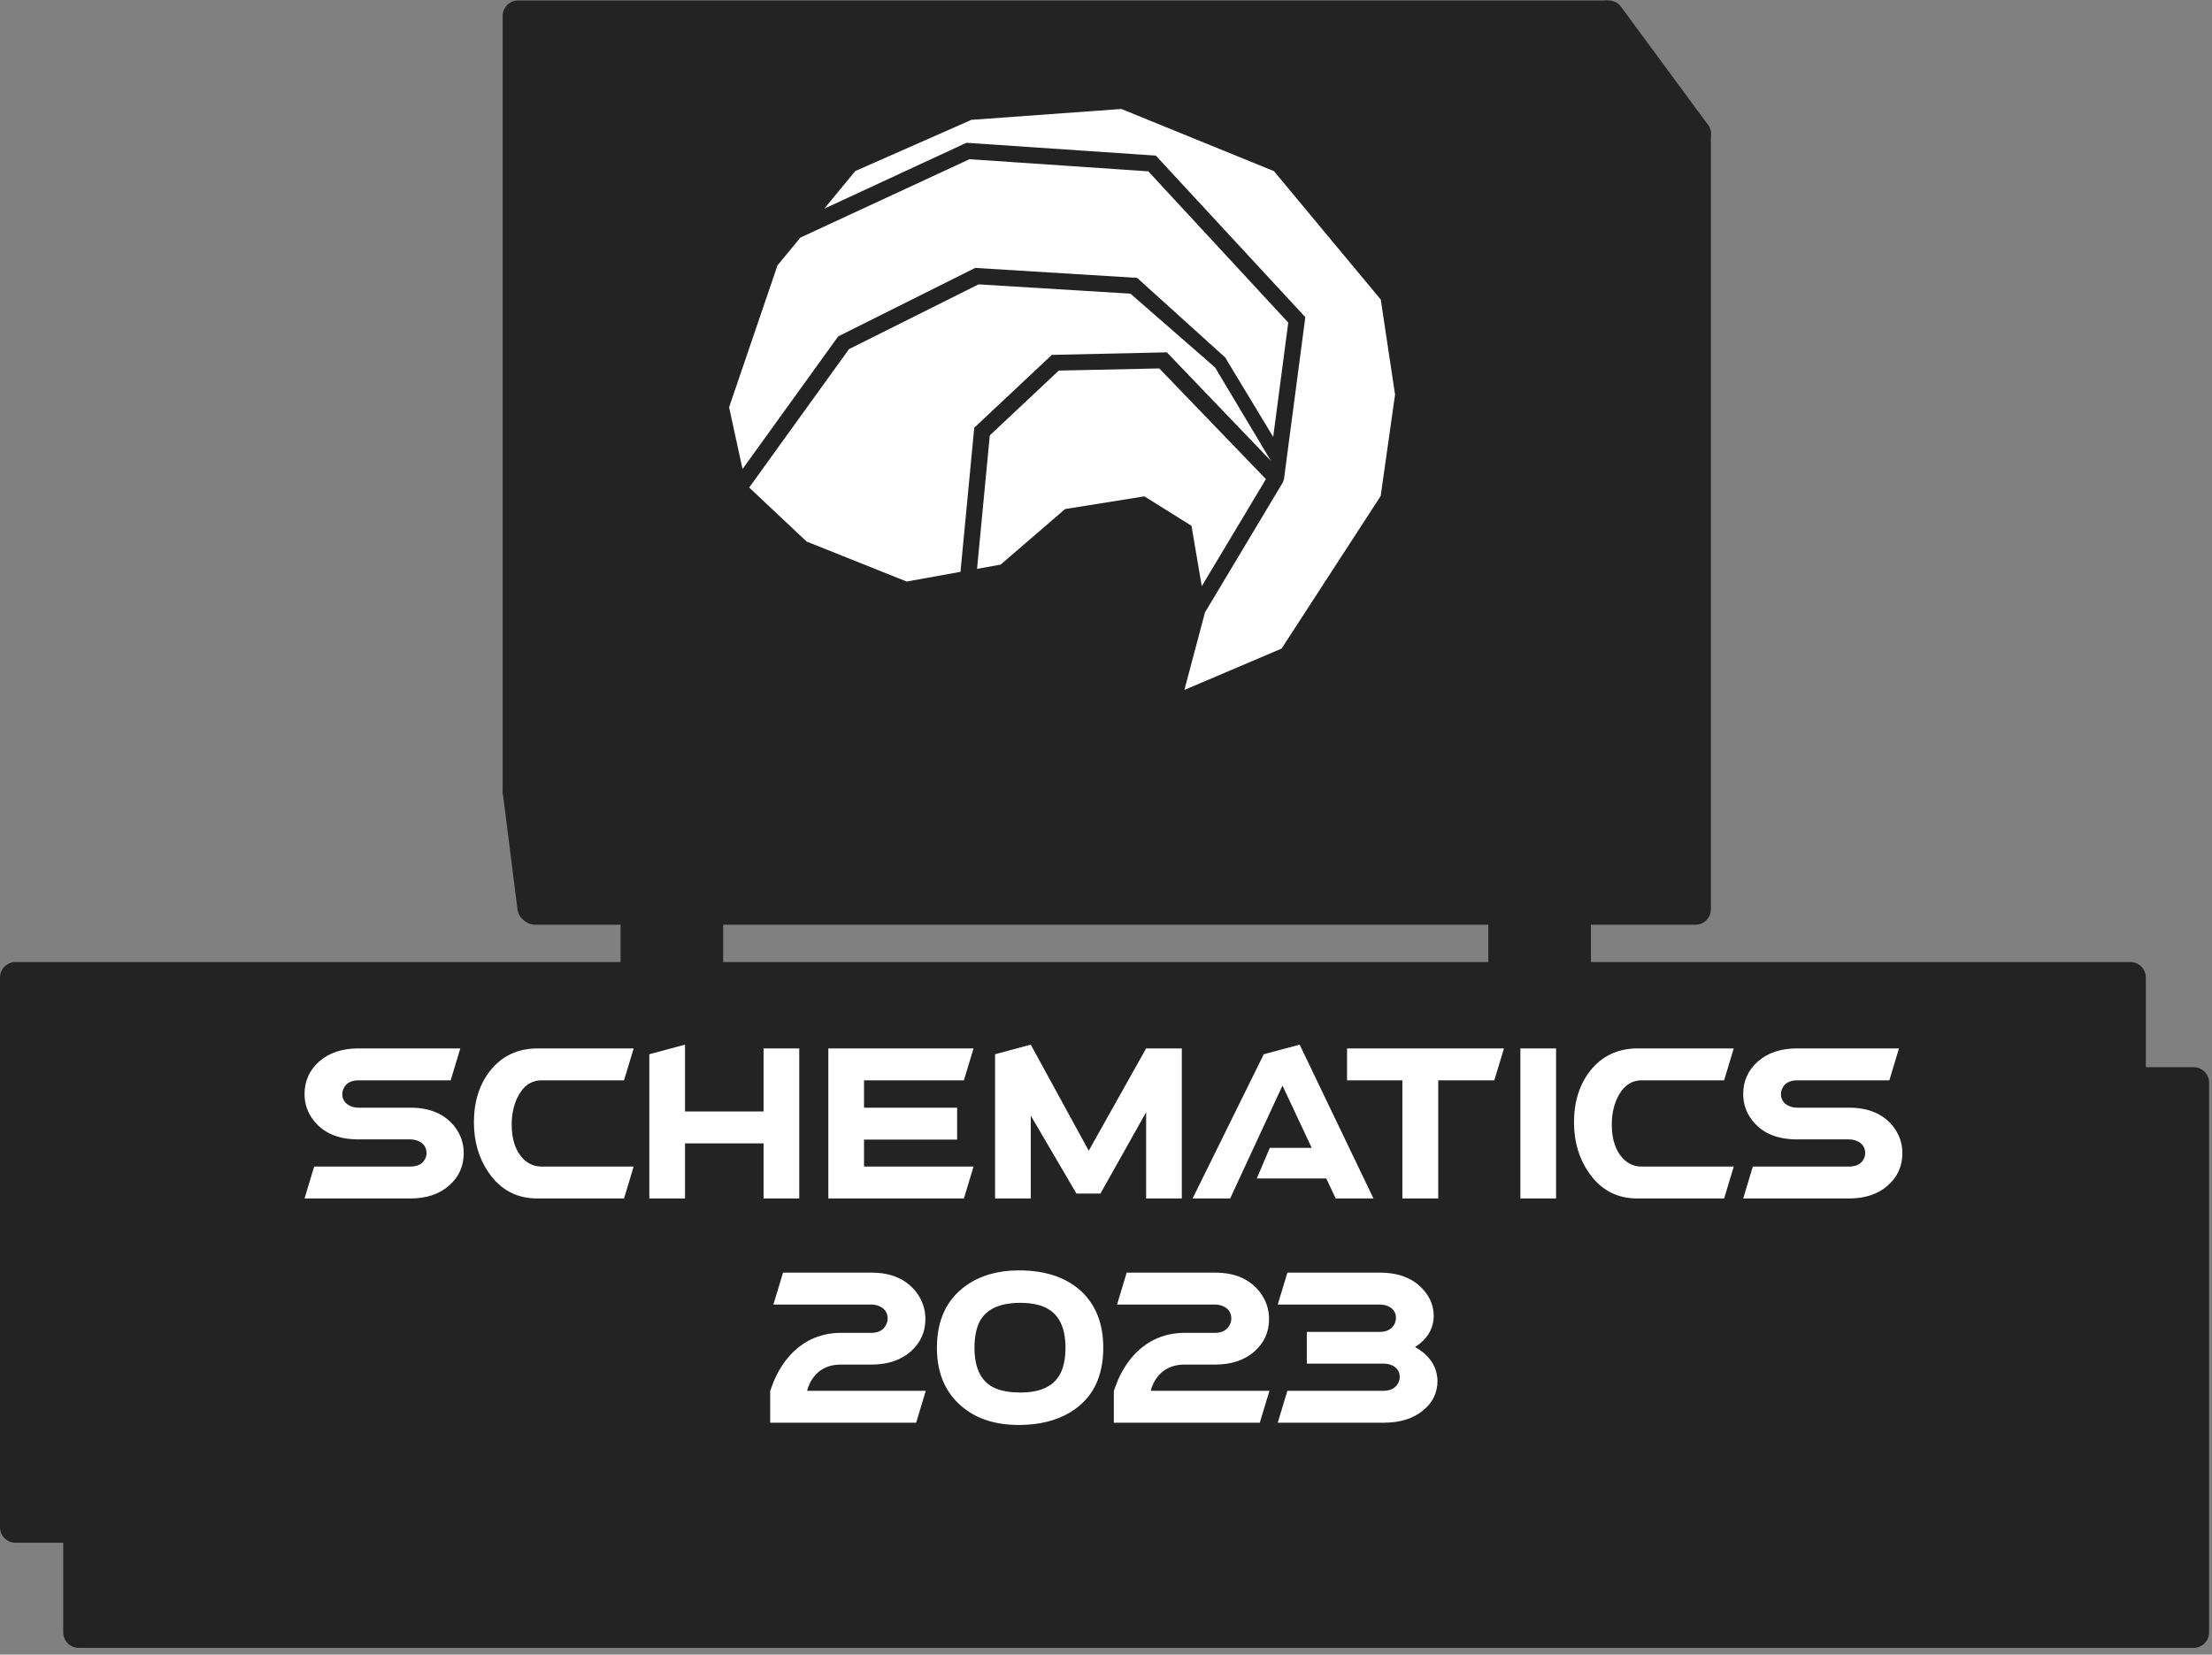 <svg width="286" height="214" viewBox="0 0 286 214" fill="none" xmlns="http://www.w3.org/2000/svg">
<rect x="0" y="0" width="286" height="214" fill="#808080" stroke="none"/>
<path d="M219.209 17.303H69.17V117.596H219.209V17.303Z" fill="#232323" stroke="#232323" stroke-width="4" stroke-linejoin="round"/>
<path d="M207.673 2.059H66.99V102.287H207.673V2.059Z" fill="#232323" stroke="#232323" stroke-width="4" stroke-linejoin="round"/>
<path d="M207.976 2.059L219.208 17.303H207.976V2.059Z" fill="#232323" stroke="#232323" stroke-width="4" stroke-linejoin="round"/>
<path d="M68.898 117.392L66.99 102.287H68.897L68.898 117.392Z" fill="#232323" stroke="#232323" stroke-width="4" stroke-linejoin="round"/>
<path d="M91.502 115.591H83.438V137.427H91.502V115.591Z" fill="#232323" stroke="#232323" stroke-width="4" stroke-linejoin="round"/>
<path d="M90.299 114.388H82.234V136.223H90.299V114.388Z" fill="#232323" stroke="#232323" stroke-width="4" stroke-linejoin="round"/>
<path d="M90.3 114.388L91.504 115.591H90.3V114.388Z" fill="#232323" stroke="#232323" stroke-width="4" stroke-linejoin="round"/>
<path d="M83.438 137.427L82.234 136.224H83.438V137.427Z" fill="#232323" stroke="#232323" stroke-width="4" stroke-linejoin="round"/>
<path d="M203.698 115.591H195.633V137.427H203.698V115.591Z" fill="#232323" stroke="#232323" stroke-width="4" stroke-linejoin="round"/>
<path d="M202.495 114.388H194.43V136.223H202.495V114.388Z" fill="#232323" stroke="#232323" stroke-width="4" stroke-linejoin="round"/>
<path d="M202.494 114.388L203.698 115.591H202.494V114.388Z" fill="#232323" stroke="#232323" stroke-width="4" stroke-linejoin="round"/>
<path d="M195.633 137.427L194.43 136.224H195.633V137.427Z" fill="#232323" stroke="#232323" stroke-width="4" stroke-linejoin="round"/>
<path d="M283.624 140.021H10.177V211.119H283.624V140.021Z" fill="#232323" stroke="#232323" stroke-width="4" stroke-linejoin="round"/>
<path d="M275.448 126.423H2V197.521H275.448V126.423Z" fill="#232323" stroke="#232323" stroke-width="4" stroke-linejoin="round"/>
<path d="M46.333 147.358C43.729 147.358 41.792 146.528 40.523 144.868C39.758 143.875 39.375 142.752 39.375 141.499C39.375 139.806 40.01 138.398 41.28 137.275C42.566 136.152 44.25 135.591 46.333 135.591H59.517L58.272 139.717H46.382C45.389 139.717 44.73 140.083 44.405 140.815C44.307 141.043 44.258 141.271 44.258 141.499C44.258 142.199 44.6 142.712 45.284 143.037C45.609 143.184 45.975 143.257 46.382 143.257H53.072C55.562 143.257 57.45 144.054 58.736 145.649C59.55 146.675 59.956 147.839 59.956 149.141C59.956 150.833 59.322 152.233 58.052 153.34C56.783 154.447 55.123 155 53.072 155H39.375L40.62 150.874H53.023C54.032 150.874 54.691 150.516 55 149.8C55.098 149.588 55.147 149.368 55.147 149.141C55.147 148.441 54.821 147.928 54.17 147.603C53.828 147.44 53.446 147.358 53.023 147.358H46.333ZM69.478 135.591H81.929L80.684 139.717H70.039C68.64 139.717 67.574 140.498 66.841 142.061C66.385 143.07 66.158 144.193 66.158 145.43C66.158 147.35 66.646 148.823 67.623 149.849C68.29 150.532 69.095 150.874 70.039 150.874H81.929L80.684 155H69.478C66.825 155 64.734 153.893 63.203 151.68C61.918 149.84 61.275 147.66 61.275 145.137C61.275 142.467 61.983 140.238 63.399 138.447C64.912 136.559 66.939 135.607 69.478 135.591ZM83.956 136.348L88.57 135.103V143.745H98.726V135.591H103.34V155H98.726V147.871H88.57V155H83.956V136.348ZM111.714 147.383V150.874H125.874L124.629 155H107.1V135.591H125.874L124.629 139.717H111.714V143.257H123.75V147.383H111.714ZM148.189 135.591H152.803V155H148.189V143.843L142.281 154.365H139.18L133.272 144.282V155H128.658V136.348L133.272 135.103L140.767 148.823L148.189 135.591ZM162.495 152.412L164.18 148.457H169.6L165.816 140.4L159.053 155H154.195L163.399 136.348L168.037 135.103L177.583 155H172.701L171.48 152.412H162.495ZM174.165 139.717V135.591H194.454L193.208 139.717H185.957V155H181.319V139.717H174.165ZM196.578 135.591H201.192V155H196.578V135.591ZM211.714 135.591H224.165L222.92 139.717H212.276C210.876 139.717 209.81 140.498 209.078 142.061C208.622 143.07 208.394 144.193 208.394 145.43C208.394 147.35 208.882 148.823 209.859 149.849C210.526 150.532 211.332 150.874 212.276 150.874H224.165L222.92 155H211.714C209.061 155 206.97 153.893 205.44 151.68C204.154 149.84 203.511 147.66 203.511 145.137C203.511 142.467 204.219 140.238 205.635 138.447C207.149 136.559 209.175 135.607 211.714 135.591ZM232.344 147.358C229.74 147.358 227.803 146.528 226.534 144.868C225.769 143.875 225.386 142.752 225.386 141.499C225.386 139.806 226.021 138.398 227.29 137.275C228.576 136.152 230.261 135.591 232.344 135.591H245.528L244.283 139.717H232.393C231.4 139.717 230.741 140.083 230.415 140.815C230.318 141.043 230.269 141.271 230.269 141.499C230.269 142.199 230.611 142.712 231.294 143.037C231.62 143.184 231.986 143.257 232.393 143.257H239.082C241.573 143.257 243.461 144.054 244.746 145.649C245.56 146.675 245.967 147.839 245.967 149.141C245.967 150.833 245.332 152.233 244.063 153.34C242.793 154.447 241.133 155 239.082 155H225.386L226.631 150.874H239.034C240.043 150.874 240.702 150.516 241.011 149.8C241.109 149.588 241.158 149.368 241.158 149.141C241.158 148.441 240.832 147.928 240.181 147.603C239.839 147.44 239.457 147.358 239.034 147.358H232.344ZM112.691 176.48H108.76C106.872 176.48 105.521 177.286 104.707 178.897C104.512 179.304 104.398 179.63 104.366 179.874H119.698L118.453 184H99.581V179.874C99.581 179.874 99.743 179.443 100.069 178.58C101.176 176.041 102.771 174.259 104.854 173.233C106.042 172.664 107.328 172.379 108.711 172.379H112.642C113.602 172.379 114.253 172.013 114.595 171.28C114.709 171.036 114.766 170.784 114.766 170.523C114.766 169.807 114.432 169.286 113.765 168.961C113.423 168.798 113.049 168.717 112.642 168.717H99.996L101.241 164.591H112.691C115.197 164.591 117.102 165.405 118.404 167.032C119.234 168.09 119.649 169.278 119.649 170.597C119.649 172.289 119.006 173.697 117.72 174.82C116.434 175.927 114.758 176.48 112.691 176.48ZM125.996 174.308C125.996 177.091 126.94 178.857 128.829 179.605C129.659 179.931 130.7 180.094 131.954 180.094C134.899 180.094 136.714 179.036 137.398 176.92C137.642 176.171 137.764 175.3 137.764 174.308C137.764 171.264 136.617 169.425 134.322 168.79C133.638 168.595 132.849 168.497 131.954 168.497C129.154 168.497 127.356 169.376 126.558 171.134C126.184 171.98 125.996 173.038 125.996 174.308ZM142.647 174.308C142.647 178.149 141.223 180.932 138.374 182.657C136.551 183.748 134.338 184.293 131.734 184.293C128.43 184.293 125.809 183.349 123.872 181.461C122.05 179.687 121.138 177.302 121.138 174.308C121.138 170.727 122.399 168.041 124.922 166.251C126.778 164.949 129.048 164.298 131.734 164.298C135.331 164.298 138.114 165.291 140.083 167.276C141.792 169.034 142.647 171.378 142.647 174.308ZM157.124 176.48H153.194C151.306 176.48 149.955 177.286 149.141 178.897C148.946 179.304 148.832 179.63 148.799 179.874H164.131L162.886 184H144.014V179.874C144.014 179.874 144.177 179.443 144.502 178.58C145.609 176.041 147.204 174.259 149.287 173.233C150.476 172.664 151.761 172.379 153.145 172.379H157.076C158.036 172.379 158.687 172.013 159.029 171.28C159.143 171.036 159.2 170.784 159.2 170.523C159.2 169.807 158.866 169.286 158.199 168.961C157.857 168.798 157.482 168.717 157.076 168.717H144.429L145.674 164.591H157.124C159.631 164.591 161.535 165.405 162.837 167.032C163.667 168.09 164.082 169.278 164.082 170.597C164.082 172.289 163.44 173.697 162.154 174.82C160.868 175.927 159.191 176.48 157.124 176.48ZM178.902 184H165.205L166.451 179.874H178.853C179.829 179.874 180.489 179.508 180.83 178.775C180.928 178.531 180.977 178.295 180.977 178.067C180.977 177.368 180.627 176.863 179.927 176.554C179.602 176.424 179.244 176.358 178.853 176.358H168.965V172.257H178.365C179.341 172.257 180 171.891 180.342 171.158C180.44 170.914 180.489 170.678 180.489 170.45C180.489 169.734 180.139 169.221 179.439 168.912C179.113 168.782 178.755 168.717 178.365 168.717H165.205L166.451 164.591H178.413C180.92 164.591 182.824 165.364 184.126 166.91C184.956 167.887 185.371 168.985 185.371 170.206C185.371 171.622 184.745 172.835 183.492 173.844C183.313 173.974 183.134 174.096 182.954 174.21C184.582 175.121 185.526 176.334 185.787 177.848C185.835 178.108 185.86 178.352 185.86 178.58C185.86 180.159 185.209 181.461 183.907 182.486C182.637 183.495 180.969 184 178.902 184Z" fill="white"/>
<path d="M163.677 61.965L155.381 75.814L154.055 68.003L147.964 64.194L137.71 65.836L129.375 73.021L126.326 73.572L127.976 56.308L136.896 47.928L149.887 47.65L163.677 61.965Z" fill="white"/>
<path d="M164.326 59.609L150.866 45.568L135.997 45.897L125.965 55.319L124.186 73.955L117.222 75.213L104.286 70.037L96.866 63.051L109.771 45.151L126.517 36.777L146.16 37.981L157.105 47.526L164.326 59.609Z" fill="white"/>
<path d="M166.565 41.721L164.617 56.507L158.539 46.45L158.452 46.27L147.023 35.936L126.084 34.65L108.374 43.506L96.005 60.663L94.269 52.669L100.526 34.318L103.49 30.726L125.349 20.591L148.469 22.159L166.565 41.721Z" fill="white"/>
<path d="M180.374 51.033L178.514 64.148L165.7 83.882L153.132 89.232L155.8 79.198L165.869 62.382L166.01 61.98L168.771 41.019L149.441 20.125L124.955 18.466L106.569 26.989L110.584 22.121L125.6 15.499L144.989 14.094L164.715 22.133L178.526 38.744L180.374 51.033Z" fill="white"/>
</svg>
